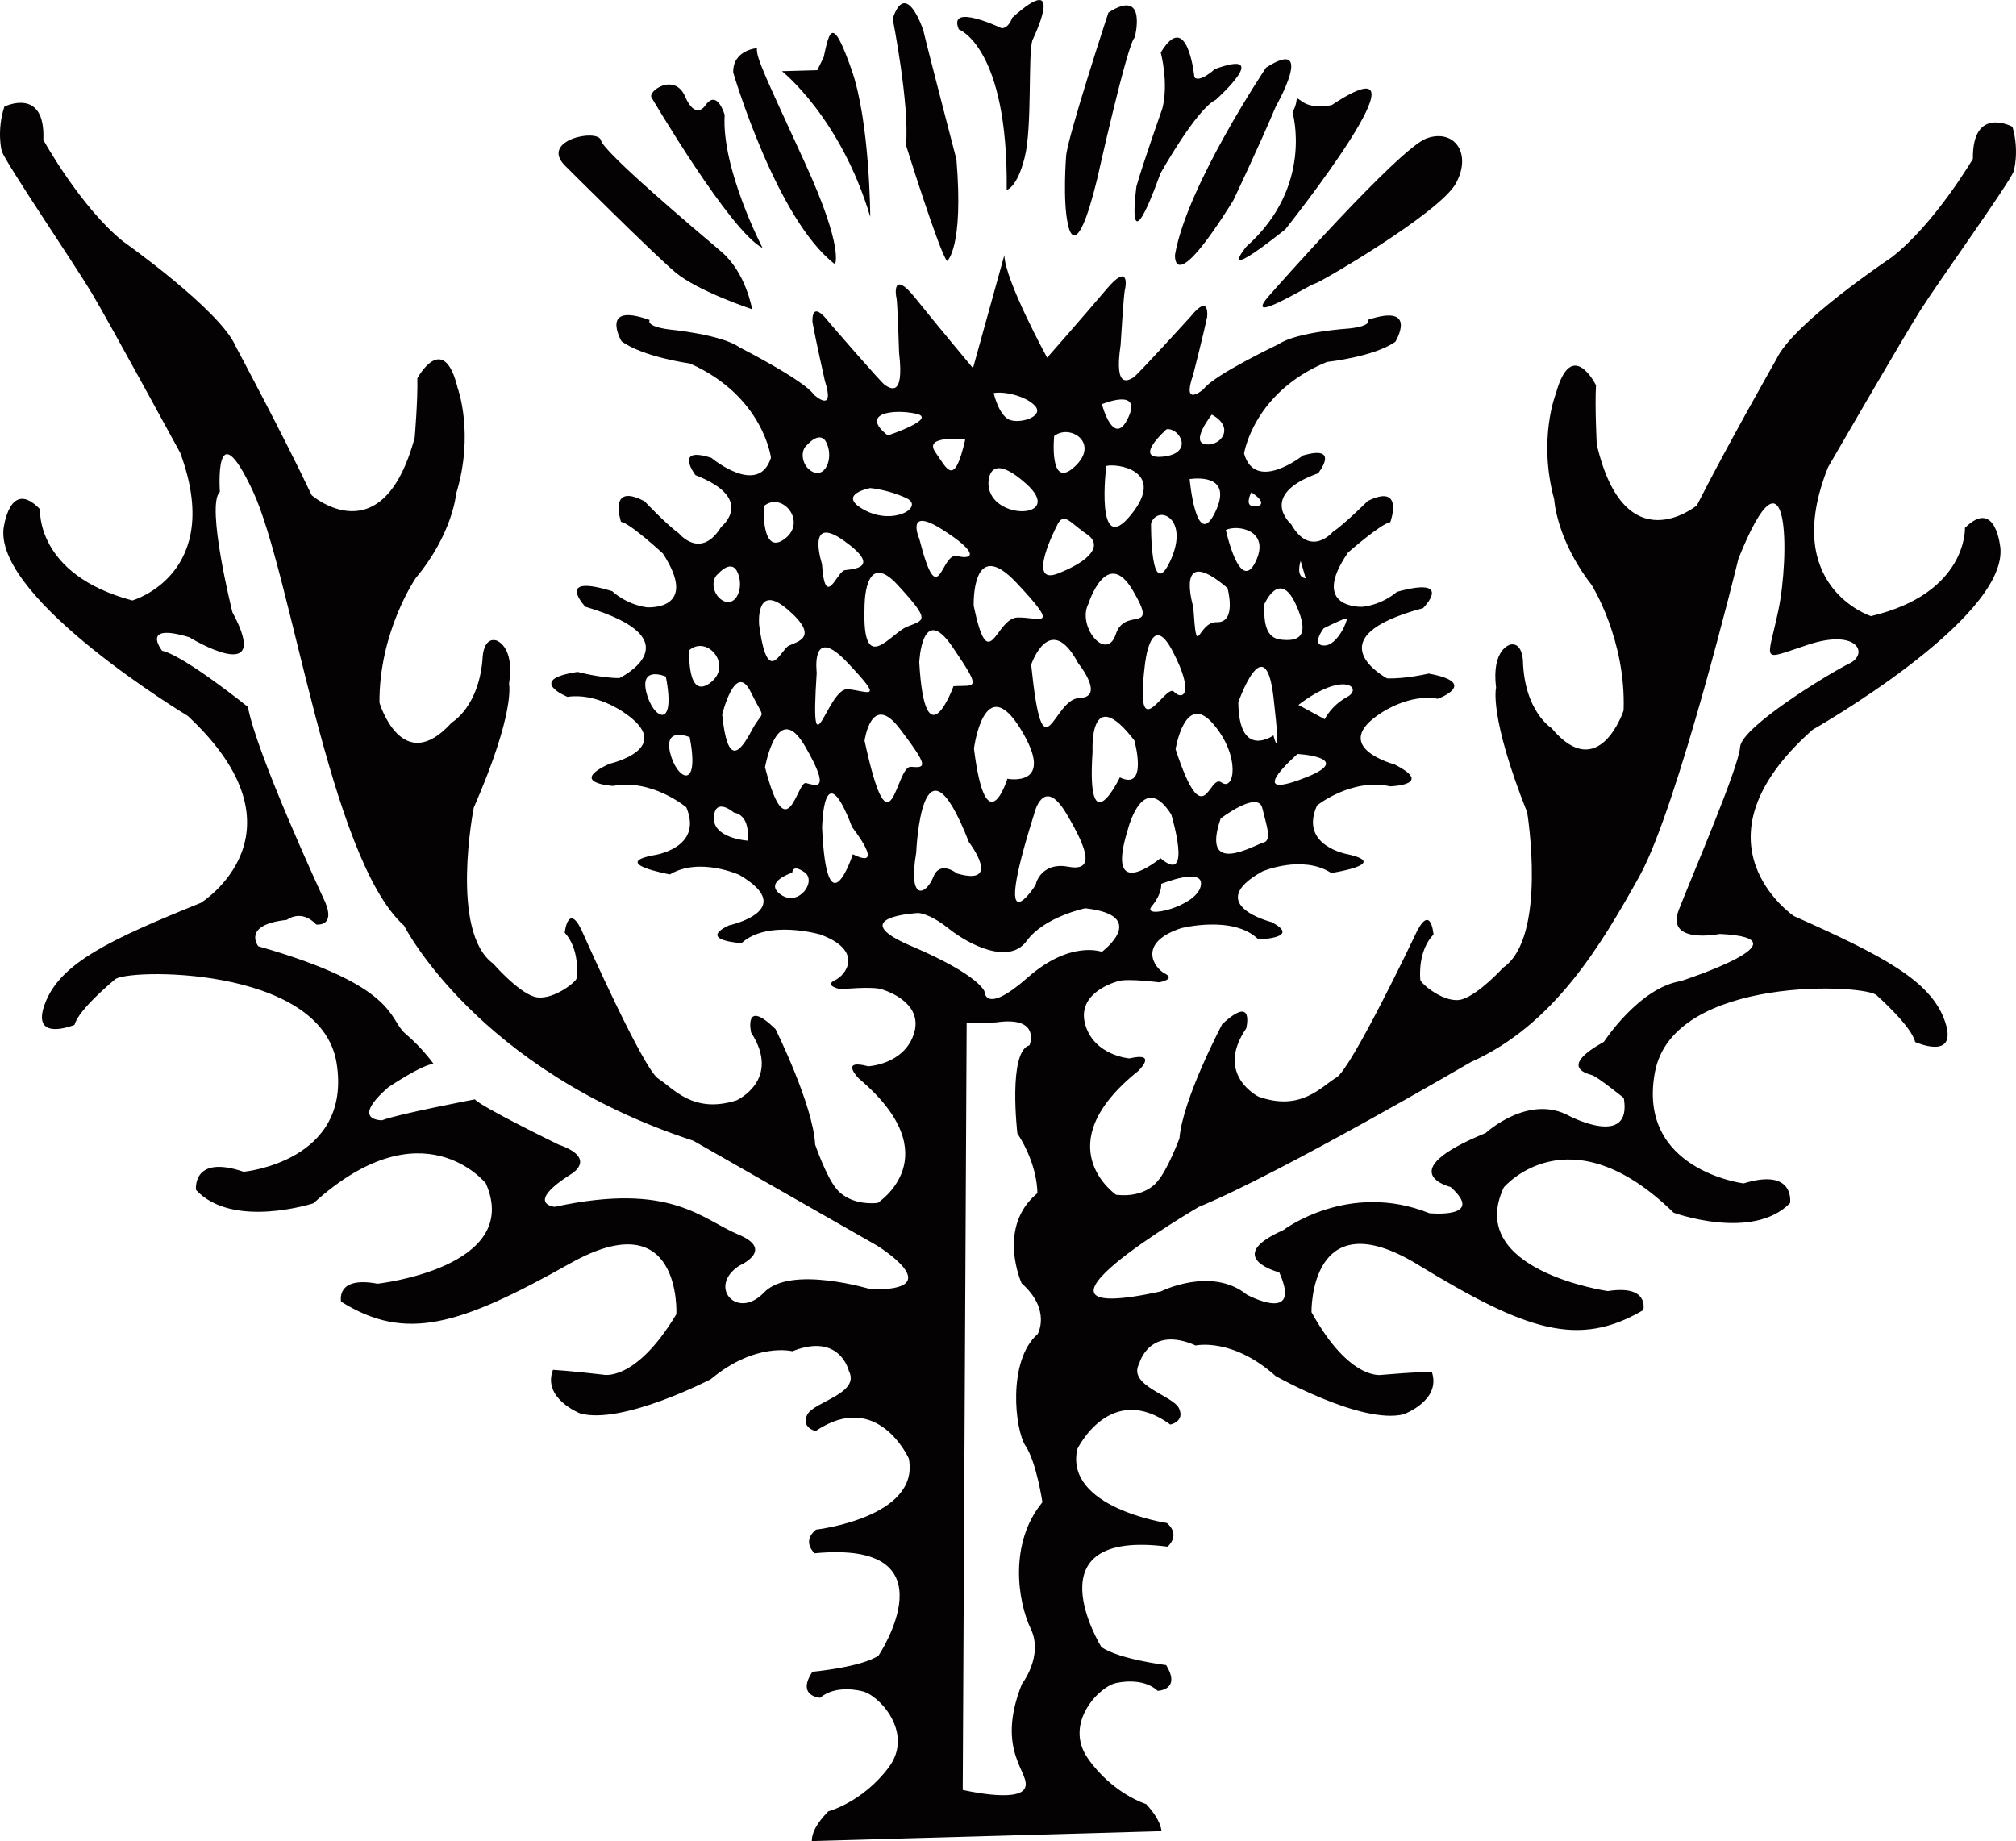 <?xml version="1.0" encoding="UTF-8"?>
<svg xmlns="http://www.w3.org/2000/svg" xmlns:xlink="http://www.w3.org/1999/xlink" width="583.8pt" height="533.15pt" viewBox="0 0 583.8 533.15" version="1.1">
<defs>
<clipPath id="clip1">
  <path d="M 0 29 L 583.801 29 L 583.801 533.148 L 0 533.148 Z M 0 29 "/>
</clipPath>
</defs>
<g id="surface1">
<path style=" stroke:none;fill-rule:nonzero;fill:rgb(1.599%,0.8%,1.199%);fill-opacity:1;" d="M 195.59 78.883 C 202.102 84.352 217.797 89.559 217.797 89.559 C 217.797 89.559 216.082 79.008 208.848 72.852 C 201.602 66.699 174.832 44.141 174.031 40.645 C 173.227 37.125 156.148 40.547 163.648 47.996 C 163.648 47.996 189.078 73.41 195.59 78.883 "/>
<path style=" stroke:none;fill-rule:nonzero;fill:rgb(1.599%,0.8%,1.199%);fill-opacity:1;" d="M 220.828 71.812 C 220.828 71.812 208.871 48.832 209.852 33.273 C 209.852 33.273 207.676 25.562 204.203 30.598 C 204.203 30.598 201.418 34.922 198.395 27.945 C 195.371 20.973 187.555 26.336 188.668 28.223 C 188.668 28.223 211.512 67.125 220.828 71.812 "/>
<path style=" stroke:none;fill-rule:nonzero;fill:rgb(1.599%,0.8%,1.199%);fill-opacity:1;" d="M 241.797 76.516 C 241.797 76.516 244.5 72.121 233.211 47.402 C 221.91 22.68 218.914 16.766 219.191 13.941 C 219.191 13.941 212.148 14.465 212.332 21.012 C 212.332 21.012 224.828 63.566 241.797 76.516 "/>
<path style=" stroke:none;fill-rule:nonzero;fill:rgb(1.599%,0.8%,1.199%);fill-opacity:1;" d="M 252.012 62.77 C 252.012 62.77 251.938 35.25 246.559 20.047 C 241.18 4.84 240.262 8.387 238.523 16.566 L 236.68 20.324 L 226.441 20.613 C 226.441 20.613 243.422 34.012 252.012 62.77 "/>
<path style=" stroke:none;fill-rule:nonzero;fill:rgb(1.599%,0.8%,1.199%);fill-opacity:1;" d="M 262.363 42.027 C 262.363 42.027 272.078 73.191 274.27 75.598 C 274.27 75.598 279.102 71.859 276.969 46.164 C 276.969 46.164 268.535 13.82 267.383 8.805 C 267.383 8.805 262.414 -6.359 258.512 5.41 C 258.512 5.41 263.449 30.344 262.363 42.027 "/>
<path style=" stroke:none;fill-rule:nonzero;fill:rgb(1.599%,0.8%,1.199%);fill-opacity:1;" d="M 291.523 54.977 C 291.523 54.977 294.508 54.465 296.727 45.605 C 298.961 36.758 297.656 15.961 298.953 11.688 C 298.953 11.688 309.305 -9.449 293.117 5.141 C 293.117 5.141 292.152 8.207 290.027 8.164 C 290.027 8.164 274.262 0.59 277.672 8.516 C 277.672 8.516 291.961 13.641 291.523 54.977 "/>
<path style=" stroke:none;fill-rule:nonzero;fill:rgb(1.599%,0.8%,1.199%);fill-opacity:1;" d="M 317.738 51.77 C 317.738 51.77 326.52 12.309 328.602 10.852 C 328.602 10.852 332.426 -3.746 320.973 3.648 C 320.973 3.648 308.945 40.281 308.727 45.27 C 308.727 45.27 307.691 58.41 309.289 65.078 C 309.289 65.078 311.41 77.73 317.738 51.77 "/>
<path style=" stroke:none;fill-rule:nonzero;fill:rgb(1.599%,0.8%,1.199%);fill-opacity:1;" d="M 329.105 53.918 C 329.105 53.918 325.57 79.098 336.059 50.191 C 336.059 50.191 346.492 31.527 352.062 28.902 C 352.062 28.902 368.949 13.781 351.809 20 C 351.809 20 347.336 24.098 345.879 22.363 C 345.879 22.363 343.891 2.285 336.133 15.219 C 336.133 15.219 338.504 23.988 336.59 31.449 C 336.59 31.449 331.035 47.148 329.105 53.918 "/>
<path style=" stroke:none;fill-rule:nonzero;fill:rgb(1.599%,0.8%,1.199%);fill-opacity:1;" d="M 357.117 58.074 C 357.117 58.074 364.461 42.684 369.434 30.879 C 369.434 30.879 381.207 10.262 366.633 19.582 C 366.633 19.582 343.75 53.676 340.266 73.734 C 340.266 73.734 339.219 86.836 357.117 58.074 "/>
<path style=" stroke:none;fill-rule:nonzero;fill:rgb(1.599%,0.8%,1.199%);fill-opacity:1;" d="M 360.953 71.383 C 360.953 71.383 351.461 82.863 372.191 66.434 C 372.191 66.434 417.906 9.031 385.664 30.422 C 385.664 30.422 380.465 31.633 377.375 29.605 C 374.277 27.57 376.543 28.281 374.297 32.539 C 374.297 32.539 380.602 53.922 360.953 71.383 "/>
<path style=" stroke:none;fill-rule:nonzero;fill:rgb(1.599%,0.8%,1.199%);fill-opacity:1;" d="M 367.785 85.324 C 358.922 95.195 379.707 82.16 380.766 82.133 C 381.824 82.102 416.922 61.68 421.617 53.07 C 426.324 44.457 421.172 37.184 413.129 40.066 C 405.078 42.945 367.785 85.324 367.785 85.324 "/>
<g clip-path="url(#clip1)" clip-rule="nonzero">
<path style=" stroke:none;fill-rule:nonzero;fill:rgb(1.599%,0.8%,1.199%);fill-opacity:1;" d="M 535.531 192.145 C 529.785 194.949 504.266 210.508 503.898 216.344 C 503.535 222.18 490.117 253.293 486.16 263.465 C 482.215 273.648 498.012 270.457 498.012 270.457 C 525.066 271.723 486.742 284.109 486.742 284.109 C 474.617 286.047 464.457 301.699 464.457 301.699 C 451.414 308.957 459.418 310.852 461.023 311.336 C 462.629 311.824 470.219 317.957 470.219 317.957 C 472.75 332.719 454.469 323.176 454.469 323.176 C 442.633 316.621 430.242 328.094 430.242 328.094 C 402.484 339.48 420.082 343.746 420.082 343.746 C 430.414 352.984 413.941 351.34 413.941 351.34 C 390.438 341.871 371.609 356.238 371.609 356.238 C 353.734 364.16 370.457 368.465 370.457 368.465 C 377.23 383.629 361.098 374.934 361.098 374.934 C 350.793 366.602 336.172 373.973 336.172 373.973 C 286.703 384.789 347.137 349.512 347.137 349.512 C 370.699 339.848 425.949 307.551 425.949 307.551 C 450.012 296.812 463.664 273.641 474.762 253.727 C 485.852 233.812 503.422 161.785 503.422 161.785 C 518.277 124.816 518.246 161.367 514.969 176.828 C 511.699 192.285 509.551 191.285 523.723 186.652 C 537.898 182.008 541.289 189.328 535.531 192.145 M 297.578 283.098 C 285.172 294.051 285.113 287.164 285.113 287.164 C 285.113 287.164 283.785 282.426 263.945 273.984 C 244.105 265.535 265.824 264.391 265.824 264.391 C 265.824 264.391 268.965 264.305 274.73 268.906 C 280.5 273.516 292.18 279.543 297.277 272.512 C 302.379 265.48 314.254 263.023 314.254 263.023 C 333.141 265.145 319.09 275.641 319.09 275.641 C 319.09 275.641 309.984 272.152 297.578 283.098 M 300.402 345.535 C 288.496 355.414 295.844 371.621 295.844 371.621 C 304.527 379.324 300.492 386.328 300.492 386.328 C 291.699 393.996 293.859 414.066 297 418.742 C 300.145 423.43 301.867 435.031 301.867 435.031 C 292.062 446.922 294.734 463.844 298.496 471.688 C 302.258 479.52 295.938 487.648 295.938 487.648 C 288.016 507.473 298.789 513.523 296.789 517.828 C 294.785 522.117 278.793 518.332 278.793 518.332 L 279.93 296.309 L 288.402 296.07 C 301.594 294.117 298.133 302.691 298.133 302.691 C 291.824 304.453 294.617 328.219 294.617 328.219 C 300.707 337.578 300.402 345.535 300.402 345.535 M 250.367 214.504 C 250.367 214.504 252.316 200.145 260.574 211.031 C 268.828 221.922 268.316 222.465 263.805 222.062 C 259.281 221.668 258.004 249.777 250.367 214.504 M 246.969 247.375 C 246.969 247.375 239.469 270.434 238.07 239.746 C 238.07 239.746 238.379 217.484 246.746 239.504 C 246.746 239.504 256.844 252.32 246.969 247.375 M 233.398 226.758 C 230.801 226.18 227.926 246.91 221.543 222.195 C 221.543 222.195 225.082 202.27 233.094 216.043 C 241.094 229.824 235.973 227.328 233.398 226.758 M 226.117 259.074 C 220.922 255.426 229.438 252.707 229.438 252.707 C 229.438 252.707 229.359 250.055 232.992 252.605 C 236.629 255.156 231.309 262.723 226.117 259.074 M 228.133 176.531 C 237.574 184.66 230.832 185.789 228.426 186.98 C 226.02 188.172 222.297 199.398 219.828 180.93 C 219.828 180.93 218.68 168.391 228.133 176.531 M 217.711 211.477 C 214.156 218.168 210.684 222.02 209.133 206.941 C 209.133 206.941 212.926 191.277 217.398 200.375 C 221.859 209.473 221.258 204.773 217.711 211.477 M 216.461 243.441 C 216.461 243.441 206.371 242.766 206.73 236.695 C 207.09 230.621 212.516 235.297 212.516 235.297 C 217.637 236.285 216.461 243.441 216.461 243.441 M 199.605 188.273 C 204.848 183.781 212.379 192.789 205.609 197.789 C 198.844 202.785 199.605 188.273 199.605 188.273 M 194.035 217.898 C 192.246 210.227 199.719 213.477 199.719 213.477 C 202.82 229.48 195.824 225.574 194.035 217.898 M 187.133 200.352 C 185.344 192.676 192.812 195.926 192.812 195.926 C 195.918 211.918 188.922 208.023 187.133 200.352 M 207.98 166.152 C 207.98 166.152 211.922 161.52 213.691 165.988 C 215.461 170.449 213.102 175.465 209.809 174.148 C 206.516 172.824 205.543 168.004 207.98 166.152 M 221.164 146.594 C 226.414 142.102 233.945 151.102 227.168 156.098 C 220.41 161.098 221.164 146.594 221.164 146.594 M 233.805 128.77 C 233.805 128.77 237.754 124.148 239.523 128.609 C 241.281 133.078 238.934 138.094 235.641 136.77 C 232.34 135.453 231.367 130.633 233.805 128.77 M 244.406 156.594 C 255.559 164.551 246.953 164.773 244.645 165.117 C 242.34 165.457 238.945 176.879 238.031 163.293 C 238.031 163.293 233.25 148.633 244.406 156.594 M 252.004 141.336 C 252.004 141.336 257.023 141.727 262.434 144.227 C 267.828 146.715 258.914 152.273 250.422 147.738 C 241.926 143.215 252.004 141.336 252.004 141.336 M 265.18 119.781 C 271.871 121.176 257.094 126.102 257.094 126.102 C 248.945 119.719 258.488 118.379 265.18 119.781 M 279.516 127.316 C 276.305 141.18 274.352 135.941 270.828 130.879 C 267.32 125.805 279.516 127.316 279.516 127.316 M 277.172 161.012 C 272.371 159.844 271.895 178.273 266.203 155.977 C 266.203 155.977 262.035 146.504 272.77 153.281 C 283.5 160.051 281.98 162.191 277.172 161.012 M 294.348 168.754 C 307.457 182.688 300.984 178.637 294.633 178.816 C 288.281 178.996 286.41 196.527 281.969 175.461 C 281.969 175.461 281.242 154.816 294.348 168.754 M 297.129 140.062 C 308.664 150.34 286.898 150.953 286.242 140.371 C 286.242 140.371 285.594 129.797 297.129 140.062 M 299.707 117.512 C 302.359 120.395 296.219 122.609 292.773 121.715 C 289.324 120.836 287.758 113.84 287.758 113.84 C 290.648 113.227 297.055 114.637 299.707 117.512 M 306.008 152.344 C 308.035 147.887 309.754 151.367 314.621 154.609 C 319.488 157.848 315.891 162.316 306.395 166.066 C 296.91 169.801 306.008 152.344 306.008 152.344 M 305.27 126.262 C 309.883 122.633 318.637 128.332 311.152 135.195 C 303.664 142.07 305.27 126.262 305.27 126.262 M 328.094 171.055 C 335.719 184.023 325.812 175.445 323.117 183.652 C 320.43 191.863 311.785 181.332 315.191 174.828 C 315.191 174.828 320.484 158.074 328.094 171.055 M 326.684 121.016 C 322.477 129.938 319.09 117.047 319.09 117.047 C 319.09 117.047 330.891 112.09 326.684 121.016 M 327.477 149.121 C 317.035 161.988 320.352 134.938 320.352 134.938 C 323.441 134.094 337.93 136.266 327.477 149.121 M 339.625 188.668 C 346.121 201.195 342.352 202.895 339.953 200.312 C 337.555 197.734 328.473 217.594 331.531 192.609 C 331.531 192.609 333.129 176.137 339.625 188.668 M 333.32 151.57 C 335.195 146.02 344.676 150.023 338.883 162.453 C 333.094 174.883 333.32 151.57 333.32 151.57 M 337.805 124.312 C 341.535 123.719 345.922 131.266 336.848 132.227 C 327.781 133.195 337.805 124.312 337.805 124.312 M 355.461 170.281 C 355.461 170.281 358.258 180.344 352.414 180.172 C 346.582 179.992 346.664 192.008 345.543 175.703 C 345.543 175.703 339.871 157.02 355.461 170.281 M 351.711 148.695 C 346.355 159.363 344.496 138.723 344.496 138.723 C 347.805 138.285 357.062 138.023 351.711 148.695 M 350.902 120.074 C 357.719 123.68 353.633 129.293 349.102 128.664 C 344.574 128.027 350.902 120.074 350.902 120.074 M 363.535 162.789 C 358.988 171.969 354.984 153.469 354.984 153.469 C 358.441 151.809 368.094 153.598 363.535 162.789 M 362.359 142.559 C 367.625 146.039 364.375 147 362.473 146.504 C 360.559 145.996 362.359 142.559 362.359 142.559 M 375.184 174.867 C 379.93 185.059 375.324 185.711 370.914 185.223 C 366.504 184.734 366.039 180.34 366.059 175.125 C 366.059 175.125 370.445 164.676 375.184 174.867 M 376.648 162.418 L 378.105 167.449 C 375.016 167.18 376.648 162.418 376.648 162.418 M 390.117 201.832 C 385.426 204.371 383.625 208.281 383.625 208.281 L 376.008 204.141 C 389.203 194.023 394.809 199.293 390.117 201.832 M 383.32 181.953 C 383.32 181.953 389.641 178.773 390.008 179.109 C 390.359 179.438 387.402 186.973 383.465 186.93 C 379.512 186.887 383.32 181.953 383.32 181.953 M 375.961 225.965 C 360.746 231.344 375.746 218.34 375.746 218.34 C 381.055 218.691 391.176 220.586 375.961 225.965 M 358.59 203.355 C 358.59 203.355 366.383 181.195 368.797 202.016 C 371.211 222.836 368.77 212.965 368.77 212.965 C 368.77 212.965 358.758 220.164 358.59 203.355 M 365.828 244.016 C 363.246 244.691 347.613 254.133 353.488 237.02 C 353.488 237.02 364.297 228.766 365.547 234.023 C 366.809 239.285 368.414 243.344 365.828 244.016 M 340.426 216.961 C 340.426 216.961 343.113 200.223 351.223 209.531 C 359.344 218.844 357.516 229.312 353.723 226.594 C 349.945 223.875 348.773 242.398 340.426 216.961 M 347.688 256.691 C 346.273 262.652 330.379 266.281 333.504 262.48 C 336.621 258.688 336.27 255.965 336.27 255.965 C 336.27 255.965 349.113 250.742 347.688 256.691 M 316.391 217.637 C 316.391 217.637 315.285 197.305 328.484 214.41 C 328.484 214.41 332.625 229.129 324.285 225.129 C 324.285 225.129 314.523 245.484 316.391 217.637 M 312.535 202.145 C 304.828 202.363 302.094 226.285 298.609 192.477 C 298.609 192.477 304 176.582 312.254 192.094 C 312.254 192.094 320.234 201.93 312.535 202.145 M 299.418 235.895 C 299.418 235.895 302.004 224.168 308.82 235.629 C 315.633 247.098 316.574 252.367 309.254 250.98 C 301.93 249.598 299.969 255.48 299.984 256.008 C 300 256.539 286.773 275.984 299.418 235.895 M 282.043 216.781 C 282.043 216.781 284.988 193.926 295.547 211.105 C 306.09 228.285 291.719 225.52 291.719 225.52 C 291.719 225.52 285.602 245.293 282.043 216.781 M 280.57 243.844 C 280.57 243.844 290.477 256.809 277.125 252.949 C 277.125 252.949 272.234 248.938 270.266 253.98 C 268.285 259.027 262.828 261.559 265.328 246.855 C 265.328 246.855 266.867 208.73 280.57 243.844 M 275.801 187.297 C 284.637 200.289 282.469 198.32 276.125 198.715 C 276.125 198.715 267.906 221.426 266.203 191.801 C 266.203 191.801 266.953 174.289 275.801 187.297 M 250.359 175.902 C 250.359 175.902 250.086 158.676 259.93 169.367 C 269.77 180.047 267.633 179.426 262.656 181.492 C 257.676 183.562 249.664 196.125 250.359 175.902 M 245.398 191.859 C 256.117 203.207 251.668 200.254 245.617 199.578 C 239.57 198.91 234.469 226.074 236.512 194.762 C 236.512 194.762 234.684 180.508 245.398 191.859 M 326.574 240.332 C 326.574 240.332 330.844 222.82 339.16 235.832 C 339.16 235.832 345.555 256.711 336.059 248.52 C 336.059 248.52 319.762 262.145 326.574 240.332 M 252.281 373.383 C 252.281 373.383 228.926 366.215 221.219 374.32 C 213.496 382.426 204.742 372.613 214.098 366.512 C 214.098 366.512 224.574 361.98 213.844 357.52 C 203.129 353.047 194.34 342.172 160.641 349.48 C 160.641 349.48 151.637 348.676 165.684 339.801 C 165.684 339.801 172.953 335.359 161.723 331.441 C 161.723 331.441 139.156 320.426 137.516 318.352 C 137.516 318.352 114.855 322.695 110.668 324.406 C 110.668 324.406 101.137 324.672 112.512 314.812 C 112.512 314.812 122.395 308.176 125.562 308.086 C 125.562 308.086 122.258 303.414 117.379 299.32 C 112.484 295.211 115.398 285.598 74.809 274.031 C 74.809 274.031 69.855 267.816 83.062 266.379 C 83.062 266.379 87.215 263.078 91.578 267.723 C 91.578 267.723 97.961 268.602 93.473 259.73 C 93.473 259.73 74.297 218.414 71.789 204.711 C 71.789 204.711 53.359 189.863 46.953 188.453 C 46.953 188.453 40.363 180.172 54.793 184.527 C 54.793 184.527 79.305 199.551 67.301 177.289 C 67.301 177.289 59.535 146.254 63.672 142.422 C 63.672 142.422 61.926 118.102 73.195 142.152 C 84.477 166.199 95.281 248.547 117.016 268.062 C 117.016 268.062 138.113 309.855 200.781 330.34 L 253.84 360.625 C 253.84 360.625 275.445 373.789 252.281 373.383 M 556.062 89.934 C 561.152 81.871 581.652 53.355 583.137 49.621 C 583.137 49.621 584.844 43.766 582.773 36.703 C 582.773 36.703 571.148 30.438 571.32 45.996 C 571.32 45.996 560.148 65.035 547.652 74.621 C 547.652 74.621 519.168 93.617 514.402 104.039 C 514.402 104.039 500.195 128.961 491.383 146.352 C 491.383 146.352 470.562 163.562 462.395 128.711 C 462.395 128.711 461.82 117.656 462.176 111.574 C 462.176 111.574 455.121 97.273 450.543 114.016 C 450.543 114.016 445.312 127.082 450.07 144.621 C 450.07 144.621 450.664 156.207 460.891 169.363 C 460.891 169.363 470.91 185.164 470.164 205.758 C 470.164 205.758 463.059 227.32 449.277 210.836 C 449.277 210.836 441.43 206.035 441.012 191.281 C 441.012 191.281 440.863 186.012 437.422 186.641 C 437.422 186.641 431.863 187.848 433.242 199.156 C 433.242 199.156 431.082 207.125 442.254 235.297 C 442.254 235.297 448.152 271.426 435.27 280.238 C 435.27 280.238 428.391 287.809 423.465 289.367 C 418.527 290.906 411.387 284.781 411.297 283.73 C 411.203 282.672 410.633 275.312 415.121 270.605 C 415.121 270.605 414.305 260.605 409.473 271.469 C 409.473 271.469 391.367 309.438 387.016 312.02 C 382.648 314.602 376.816 321.973 364.449 317.574 C 364.449 317.574 351.68 311.262 360.879 297.809 C 360.879 297.809 363.441 287.727 353.926 296.598 C 353.926 296.598 342.477 318.195 341.547 329.66 C 341.547 329.66 338.078 338.891 335.152 342.137 C 335.152 342.137 331.746 346.988 323.199 345.992 C 323.199 345.992 302.566 331.801 329.637 310.117 C 329.637 310.117 335.52 304.504 327.055 306.496 C 327.055 306.496 317.094 305.73 314.367 297.012 C 311.641 288.301 321.117 284.871 323.941 284.086 C 326.758 283.305 335.664 284.461 335.664 284.461 C 335.664 284.461 340.602 283.605 337.359 281.941 C 334.117 280.277 329.305 273.027 341.969 268.805 C 341.969 268.805 357.113 264.867 364.418 272.035 C 364.418 272.035 377.172 271.676 368.172 267.012 C 368.172 267.012 348.152 261.953 365.637 252.316 C 365.637 252.316 377.199 247.422 385.516 252.809 C 385.516 252.809 402.84 250.207 390.332 247.395 C 390.332 247.395 376.07 244.992 381.41 233.23 C 381.41 233.23 391.488 225.211 402.551 227.715 C 402.551 227.715 415.684 227.344 403.801 221.352 C 403.801 221.352 384.484 216.266 400.172 206.324 C 400.172 206.324 408.18 200.832 416.387 202.355 C 416.387 202.355 428.684 197.793 413.699 195.055 C 413.699 195.055 407.012 196.652 401.668 196.445 C 401.668 196.445 379.695 184.762 412.094 176.109 C 412.094 176.109 421.422 166.703 404.512 171.395 C 404.512 171.395 400.625 175.016 394.523 175.719 C 394.523 175.719 379.102 176.422 390.352 160.02 C 390.352 160.02 399.961 151.566 402.605 151.227 C 402.605 151.227 406.812 139.77 396.047 145.094 C 396.047 145.094 389.586 151.594 385.922 154.074 C 385.922 154.074 379.48 161.645 373.879 151.781 C 373.879 151.781 364.059 143.355 381.715 137.051 C 381.715 137.051 388.398 128.688 377.312 131.898 C 377.312 131.898 363.512 142.84 360.262 131.332 C 360.262 131.332 362.949 113.582 384.266 104.816 C 384.266 104.816 397.797 103.371 404.07 98.98 C 404.07 98.98 410.934 87.707 396.164 92.602 C 396.164 92.602 397.543 94.41 390.645 95.137 C 390.645 95.137 375.496 96.094 370.273 99.672 C 370.273 99.672 351.363 108.645 348.551 112.672 C 348.551 112.672 342.066 118.395 345.512 108.543 C 345.512 108.543 348.629 96.324 349.562 91.809 C 349.562 91.809 350.422 84.672 344.773 91.68 C 344.773 91.68 329.273 108.738 328.23 109.297 C 327.172 109.848 322.488 113.406 324.508 99.902 C 324.508 99.902 325.41 85.031 325.738 83.961 C 326.066 82.898 327.102 75.832 320.406 83.766 C 313.711 91.676 303.234 103.586 303.234 103.586 C 303.234 103.586 290.934 81.086 290.852 73.863 L 281.766 106.609 C 281.766 106.609 271.523 94.379 265.008 86.246 C 258.473 78.105 259.305 85.203 259.613 86.277 C 259.906 87.352 260.367 102.254 260.367 102.254 C 261.996 115.832 257.363 112.125 256.305 111.531 C 255.27 110.938 240.141 93.398 240.141 93.398 C 234.641 86.195 235.293 93.371 235.293 93.371 C 236.094 97.91 238.859 110.23 238.859 110.23 C 242.051 120.188 235.668 114.27 235.668 114.27 C 232.941 110.141 214.109 100.57 214.109 100.57 C 208.934 96.828 193.656 95.395 193.656 95.395 C 186.711 94.449 188.152 92.684 188.152 92.684 C 173.379 87.324 179.969 98.812 179.969 98.812 C 186.18 103.402 199.812 105.27 199.812 105.27 C 221.078 114.723 223.258 132.559 223.258 132.559 C 219.621 143.965 206.004 132.586 206.004 132.586 C 194.902 129.02 201.398 137.602 201.398 137.602 C 219.055 144.461 208.852 152.566 208.852 152.566 C 202.902 162.254 196.621 154.48 196.621 154.48 C 192.996 151.891 186.664 145.172 186.664 145.172 C 175.945 139.516 179.832 151.109 179.832 151.109 C 182.508 151.535 191.961 160.285 191.961 160.285 C 202.828 177.039 187.266 175.859 187.266 175.859 C 181.109 174.961 177.301 171.211 177.301 171.211 C 160.367 165.984 169.488 175.688 169.488 175.688 C 201.973 185.359 179.395 196.355 179.395 196.355 C 174 196.387 167.285 194.574 167.285 194.574 C 152.055 196.844 164.336 201.801 164.336 201.801 C 172.688 200.535 180.605 206.281 180.605 206.281 C 196.156 216.719 176.484 221.184 176.484 221.184 C 164.289 226.801 177.543 227.59 177.543 227.59 C 188.809 225.445 198.738 233.777 198.738 233.777 C 203.777 245.695 189.293 247.664 189.293 247.664 C 176.566 250.066 193.992 253.219 193.992 253.219 C 202.562 248.098 214.109 253.363 214.109 253.363 C 231.477 263.555 211.082 267.98 211.082 267.98 C 201.848 272.363 214.727 273.121 214.727 273.121 C 222.324 266.18 237.523 270.609 237.523 270.609 C 250.184 275.23 245.098 282.336 241.766 283.875 C 238.441 285.449 243.41 286.465 243.41 286.465 C 243.41 286.465 252.445 285.586 255.266 286.457 C 258.098 287.324 267.57 291.055 264.547 299.684 C 261.516 308.309 251.426 308.777 251.426 308.777 C 242.934 306.508 248.699 312.312 248.699 312.312 C 275.398 334.852 254.117 348.371 254.117 348.371 C 245.441 349.105 242.141 344.148 242.141 344.148 C 239.289 340.801 236.059 331.457 236.059 331.457 C 235.488 319.98 224.582 298.016 224.582 298.016 C 215.23 288.84 217.508 299 217.508 299 C 226.395 312.738 213.277 318.648 213.277 318.648 C 200.648 322.66 194.984 315.105 190.652 312.383 C 186.332 309.656 169.215 271.141 169.215 271.141 C 164.648 260.117 163.531 270.078 163.531 270.078 C 167.91 274.922 167.109 282.27 166.977 283.316 C 166.863 284.371 159.449 290.273 154.512 288.566 C 149.586 286.867 142.855 279.078 142.855 279.078 C 130.105 269.867 137.191 233.902 137.191 233.902 C 149.344 206.09 147.406 198.062 147.406 198.062 C 149.148 186.801 143.57 185.418 143.57 185.418 C 140.109 184.68 139.797 189.953 139.797 189.953 C 138.918 204.684 130.832 209.227 130.832 209.227 C 116.406 225.266 109.887 203.492 109.887 203.492 C 109.754 182.871 120.387 167.398 120.387 167.398 C 131.117 154.559 132.086 142.988 132.086 142.988 C 137.422 125.602 132.535 112.375 132.535 112.375 C 128.426 95.48 120.855 109.562 120.855 109.562 C 121.027 115.66 120.094 126.695 120.094 126.695 C 110.773 161.273 90.262 143.414 90.262 143.414 C 81.887 125.742 68.293 100.371 68.293 100.371 C 63.809 89.797 35.605 69.891 35.605 69.891 C 23.262 59.91 12.551 40.52 12.551 40.52 C 13.215 24.973 1.27 30.871 1.27 30.871 C -1.031 37.863 0.5 43.77 0.5 43.77 C 1.895 47.547 21.727 76.73 26.621 84.949 C 31.527 93.168 52.18 131.113 52.18 131.113 C 65.191 166.234 38.328 173.883 38.328 173.883 C 10.199 166.398 11.594 147.465 11.594 147.465 C 2.711 138.227 1.008 153.18 1.008 153.18 C -1.027 173.922 54.395 207.336 54.395 207.336 C 90.656 241.176 58.188 261.441 58.188 261.441 C 31.957 272.039 17.527 278.844 13.082 290.469 C 8.613 302.094 21.586 296.789 21.586 296.789 C 22.664 292.359 33.156 283.746 33.156 283.746 C 35.5 280.445 92.977 279.363 97.488 307.91 C 101.988 336.434 70.551 339.332 70.551 339.332 C 55.5 334.207 56.762 344.59 56.762 344.59 C 67.402 356.043 90.766 348.457 90.766 348.457 C 122.391 319.688 140.703 342.711 140.703 342.711 C 151.383 367.109 109.332 371.746 109.332 371.746 C 97.062 369.43 98.777 376.941 98.777 376.941 C 117.48 388.617 132.859 383.98 165.203 365.812 C 197.547 347.664 195.863 380.578 195.863 380.578 C 183.895 400.488 174.613 398.078 174.613 398.078 C 165.512 397.008 160.137 396.68 160.137 396.68 C 156.941 404.973 168.012 409.312 168.012 409.312 C 180.211 412.691 205.805 399.41 205.805 399.41 C 218.836 388.551 229.465 391.305 229.465 391.305 C 243.266 385.781 245.828 397.023 245.828 397.023 C 249.219 403.57 235.598 405.926 233.758 409.691 C 231.914 413.445 236.188 414.418 236.188 414.418 C 254.168 402.27 263.184 422.371 263.184 422.371 C 266.496 439.469 236.309 442.957 236.309 442.957 C 232.008 446.414 235.902 449.805 235.902 449.805 C 276.789 445.883 254.41 479.441 254.41 479.441 C 249.363 482.832 235.266 484.117 235.266 484.117 C 230.539 491.23 237.512 491.652 237.512 491.652 C 242.07 487.688 249.496 489.715 249.496 489.715 C 254.297 490.527 264.957 501.727 257.336 511.84 C 249.734 521.961 239.879 524.535 239.879 524.535 C 236.195 528.273 235.062 531.07 235.09 533.148 L 336.363 530.289 C 336.145 528.316 334.949 525.75 331.906 522.438 C 331.906 522.438 322.242 519.535 315.023 509.199 C 307.812 498.852 318.691 488.004 323.469 487.332 C 323.469 487.332 330.867 485.547 335.246 489.641 C 335.246 489.641 342.16 489.445 337.688 482.184 C 337.688 482.184 323.805 480.473 318.91 476.918 C 318.91 476.918 297.828 442.699 338.109 447.887 C 338.109 447.887 342.066 444.609 337.914 441.043 C 337.914 441.043 308.199 436.609 311.973 419.625 C 311.973 419.625 321.508 399.836 338.906 412.527 C 338.906 412.527 343.156 411.703 341.445 407.883 C 339.746 404.066 326.363 401.281 329.906 394.855 C 329.906 394.855 332.785 383.691 346.258 389.637 C 346.258 389.637 356.844 387.234 369.406 398.484 C 369.406 398.484 394.281 412.547 406.441 409.57 C 406.441 409.57 417.512 405.562 414.613 397.207 C 414.613 397.207 409.301 397.355 400.273 398.129 C 400.273 398.129 391.008 400.25 379.789 379.988 C 379.789 379.988 379.129 347.047 410.543 366.199 C 441.961 385.352 457.012 390.469 475.863 379.387 C 475.863 379.387 477.785 371.953 465.598 373.879 C 465.598 373.879 424.172 367.926 435.465 343.875 C 435.465 343.875 454.258 321.457 484.656 351.188 C 484.656 351.188 507.516 359.504 518.375 348.391 C 518.375 348.391 519.949 338.059 504.906 342.699 C 504.906 342.699 473.922 338.828 479.242 310.465 C 484.562 282.102 541.348 284.977 543.566 288.332 C 543.566 288.332 553.676 297.281 554.586 301.746 C 554.586 301.746 567.258 307.449 563.203 295.695 C 559.145 283.945 545.102 276.699 519.488 265.281 C 519.488 265.281 488.012 244.027 524.891 211.332 C 524.891 211.332 580.691 179.695 579.305 158.898 C 579.305 158.898 578.078 143.902 569.023 152.863 C 569.023 152.863 569.824 171.828 541.801 178.414 C 541.801 178.414 515.469 169.926 529.395 135.258 C 529.395 135.258 550.965 97.996 556.062 89.934 "/>
</g>
</g>
</svg>
